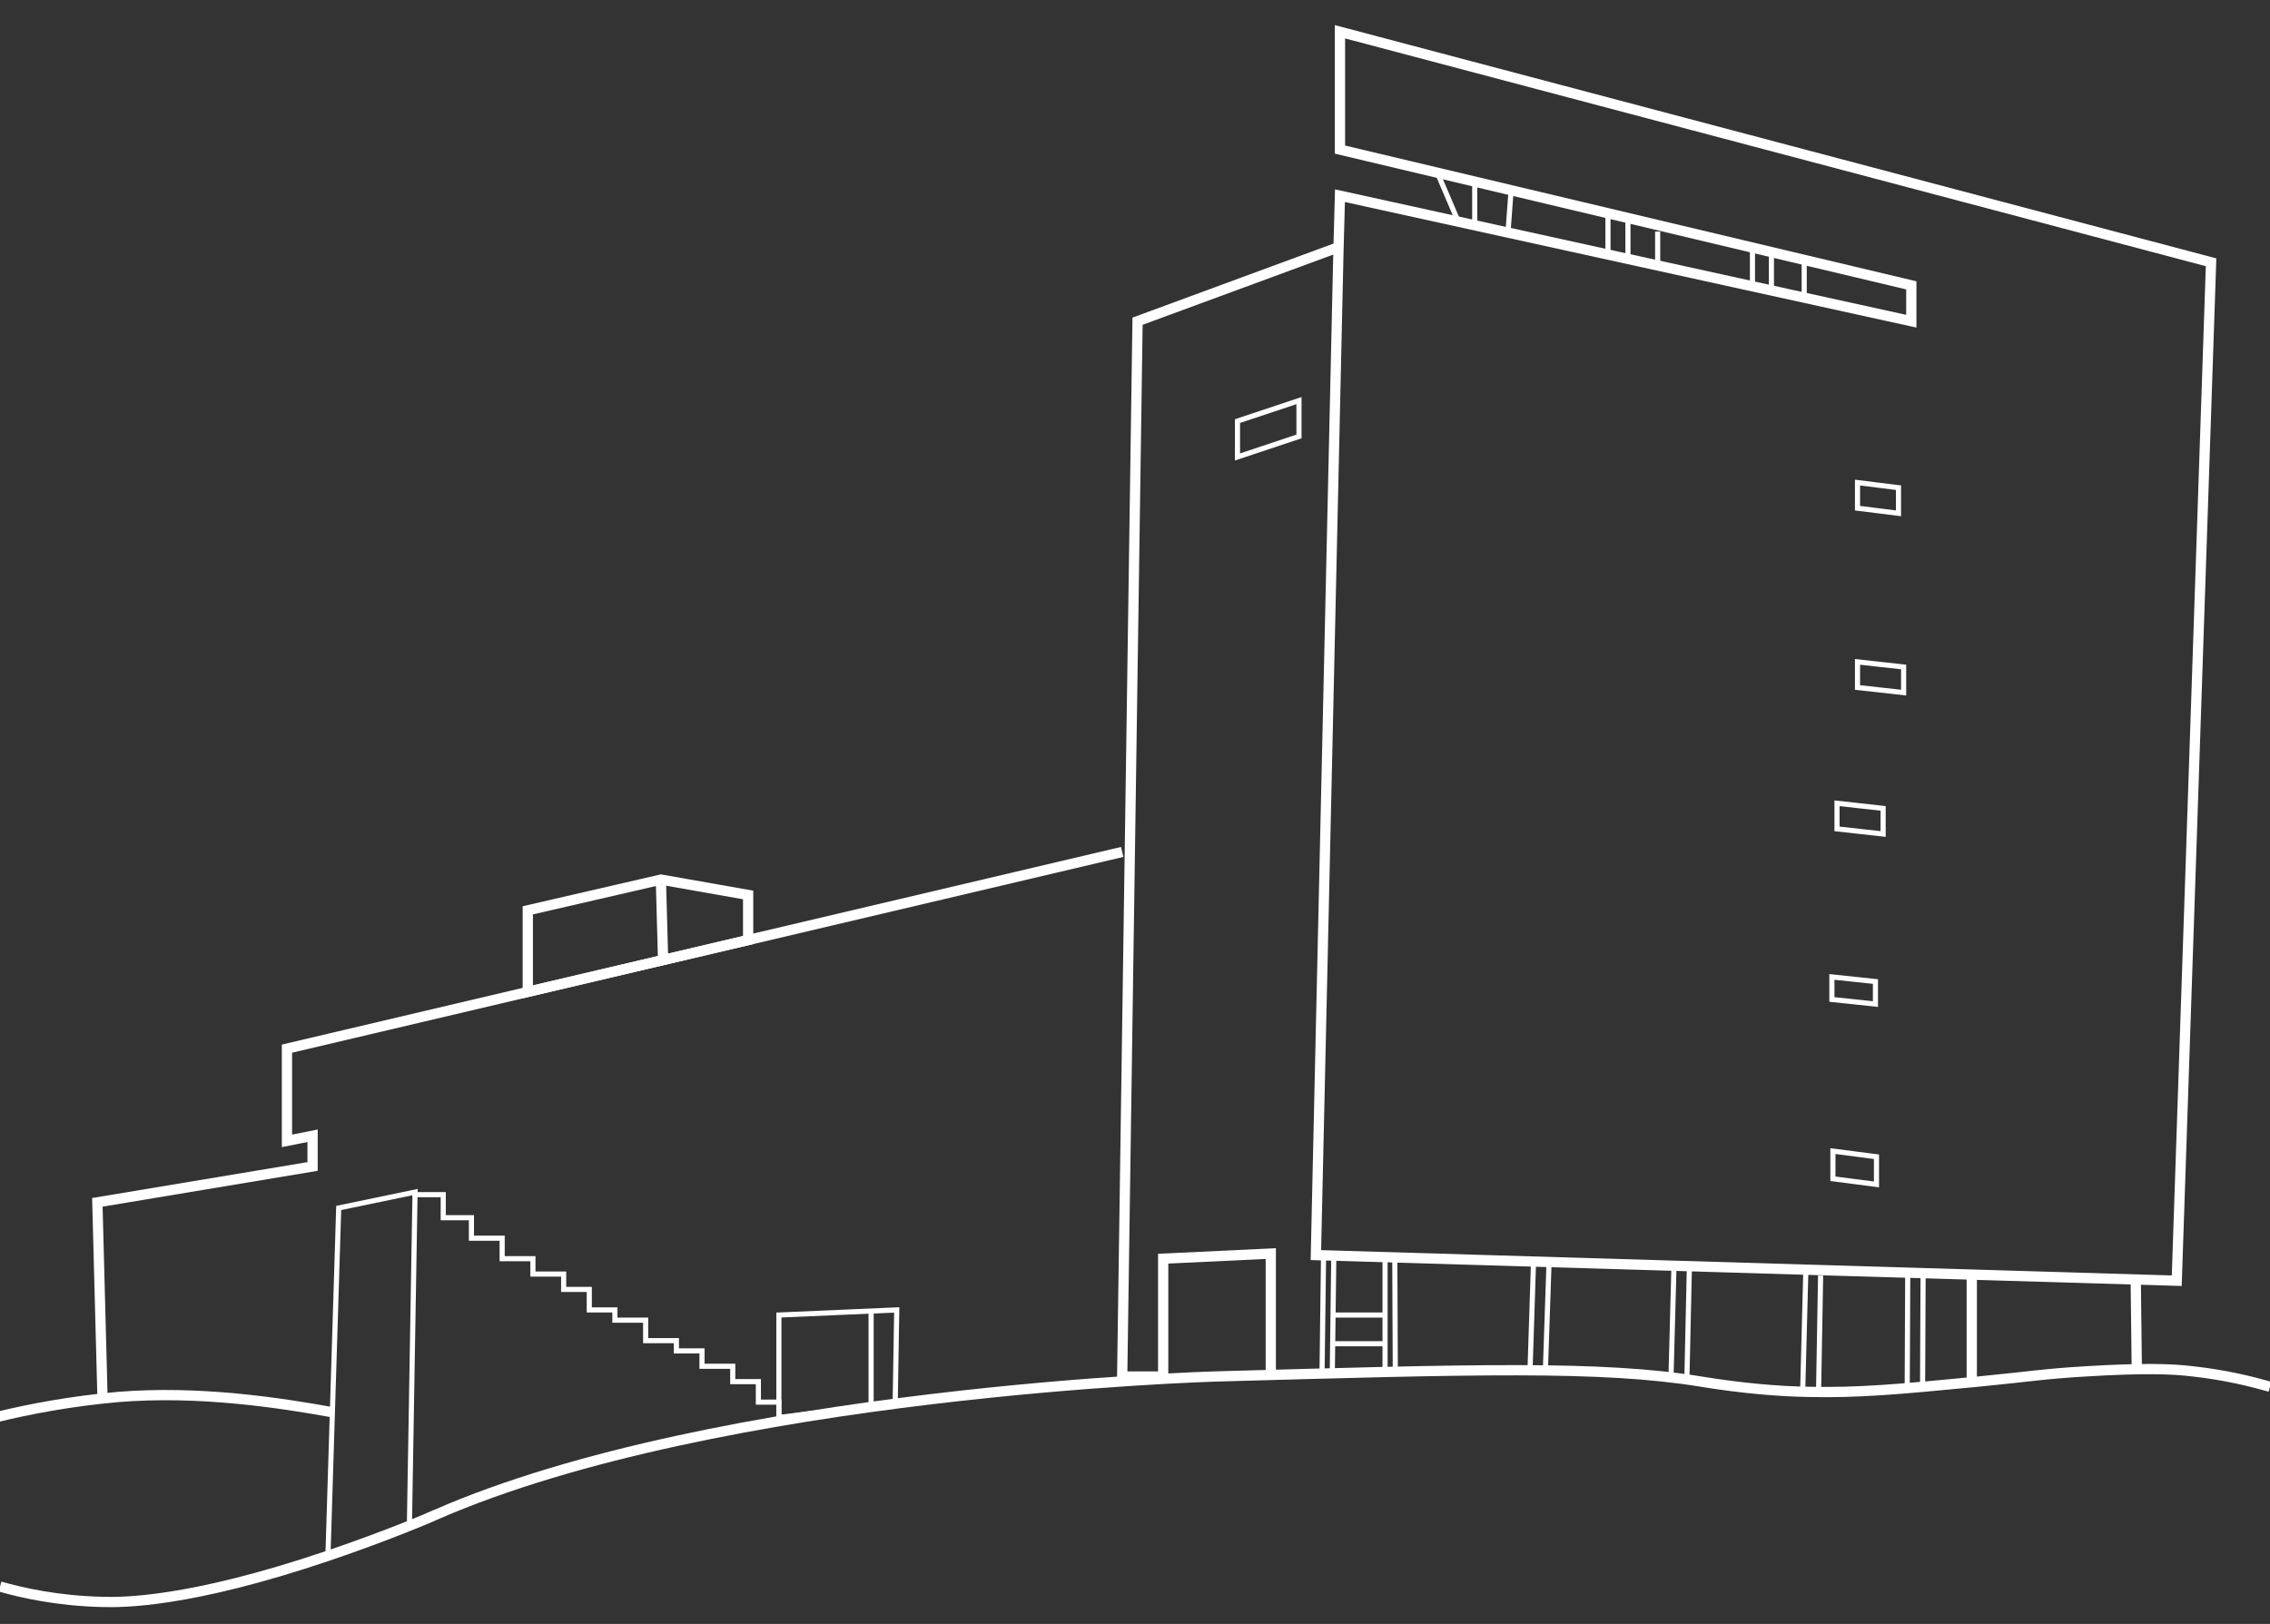 <?xml version="1.0" encoding="utf-8"?>
<!-- Generator: Adobe Illustrator 23.1.1, SVG Export Plug-In . SVG Version: 6.00 Build 0)  -->
<svg version="1.1" id="Camada_1" xmlns="http://www.w3.org/2000/svg" xmlns:xlink="http://www.w3.org/1999/xlink" x="0px" y="0px"
	 viewBox="0 0 443 317" style="enable-background:new 0 0 443 317;" xml:space="preserve">
<rect x="0" y="0" width="443" height="317" fill="#333333" stroke="none"/>
<style type="text/css">
	.st0{fill:none;stroke:#FFFFFF;stroke-width:2;stroke-miterlimit:10;}
	.st1{fill:none;stroke:#FFFFFF;stroke-miterlimit:10;}
</style>
<polygon class="st0" points="261.5,38.2 261.2,49.1 256.8,245 424.8,250 431.5,51.2 261.5,6.2 261.5,29.2 373,55.7 373,62.7 "/>
<polyline class="st0" points="260,49.7 260,48.7 222,62.7 219,268.7 227,268.7 227,245.7 248,244.7 248,268.7 "/>
<polyline class="st0" points="20,272.7 19,234.7 61,227.7 61,221.7 56,222.7 56,204.7 219,166.3 "/>
<polygon class="st0" points="103,177.7 129,171.7 146,174.7 146,183.5 103,193.6 "/>
<line class="st0" x1="129" y1="172.7" x2="129.4" y2="187.2"/>
<polygon class="st1" points="79.9,297.6 81,232.7 66.1,235.8 64,303.7 "/>
<polyline class="st1" points="152,277.7 152,273.7 148,273.7 148,269.7 143,269.7 143,266.7 137,266.7 137,263.7 132,263.7 
	132,261.7 126,261.7 126,257.7 120,257.7 120,255.7 115,255.7 115,251.7 110,251.7 110,248.7 104,248.7 104,245.7 98,245.7 
	98,241.7 92,241.7 92,237.7 87,237.7 "/>
<path class="st0" d="M0,309.7c4.2,1.2,11.2,2.8,20,3c3.9,0.1,16.8,0.2,44-9c11.8-4,20.4-7.7,21-8c0.1,0,0,0,0,0
	c55.3-24.2,152-27,152-27c50.3-1.4,75.5-2.2,95,1c8,1.3,15,1.9,21,2c9.8,0.2,17.5-0.5,33-2c10.3-1,12.6-1.5,21-2
	c11.5-0.7,16.8-0.5,21,0c6.3,0.7,11.5,2,15,3"/>
<line class="st0" x1="416.8" y1="250" x2="417" y2="266.7"/>
<path class="st0" d="M-1,276.7c6.9-1.7,15-3.2,24-4c15.8-1.3,31.5,1.1,42,3"/>
<path class="st0" d="M16.3,269.2"/>
<polyline class="st1" points="355.3,249 354.9,271.7 351.8,271.7 352.4,248.6 "/>
<polyline class="st1" points="329.7,246.9 329.2,269.3 326.1,268.9 326.7,246.6 "/>
<polyline class="st1" points="302.3,246.5 301.6,267.2 298.6,267.2 299.3,245.5 "/>
<polyline class="st1" points="372.3,249 372.2,271 375.2,270.7 375.3,249 "/>
<line class="st0" x1="384.8" y1="249" x2="384.8" y2="269.8"/>
<polygon class="st1" points="152,256.7 152,276.7 169.6,274.5 174.7,274 175,255.7 "/>
<line class="st1" x1="170" y1="274.7" x2="170" y2="255.9"/>
<polygon class="st1" points="362.5,94.2 370.5,95.2 370.5,100.2 362.5,99.2 "/>
<polygon class="st1" points="362.5,129.2 371.5,130.2 371.5,135.2 362.5,134.2 "/>
<polygon class="st1" points="358.5,156.8 367.5,157.8 367.5,162.8 358.5,161.8 "/>
<polygon class="st1" points="357.5,190.7 366,191.6 366,196 357.5,195.1 "/>
<polygon class="st1" points="357.7,224.7 366.2,225.8 366.2,231.2 357.7,230.1 "/>
<polygon class="st1" points="241.5,82.2 241.5,89.2 253.5,85.2 253.5,78.2 "/>
<polyline class="st1" points="258.3,245 258,268.1 260,268.1 260.3,245 "/>
<line class="st1" x1="270.3" y1="267.7" x2="270.3" y2="245"/>
<line class="st1" x1="260" y1="256.7" x2="270.3" y2="256.7"/>
<line class="st1" x1="260" y1="262.3" x2="270.3" y2="262.3"/>
<line class="st1" x1="352.1" y1="50.7" x2="352.1" y2="58.1"/>
<polyline class="st1" points="345.7,49.2 345.7,56.7 342,55.9 342,48.7 "/>
<line class="st1" x1="323.5" y1="45.2" x2="323.5" y2="51.8"/>
<polyline class="st1" points="317.7,42.6 317.7,50.5 313.8,49.7 313.8,41.6 "/>
<line class="st1" x1="294.9" y1="37.1" x2="294.3" y2="45.2"/>
<line class="st1" x1="287.8" y1="35.5" x2="287.8" y2="44"/>
<line class="st1" x1="280.5" y1="33.7" x2="284.6" y2="43.3"/>
<polyline class="st1" points="80.5,233.2 86.5,233.2 86.5,238.2 "/>
<line class="st1" x1="272.3" y1="268.1" x2="272.2" y2="245.4"/>
</svg>
